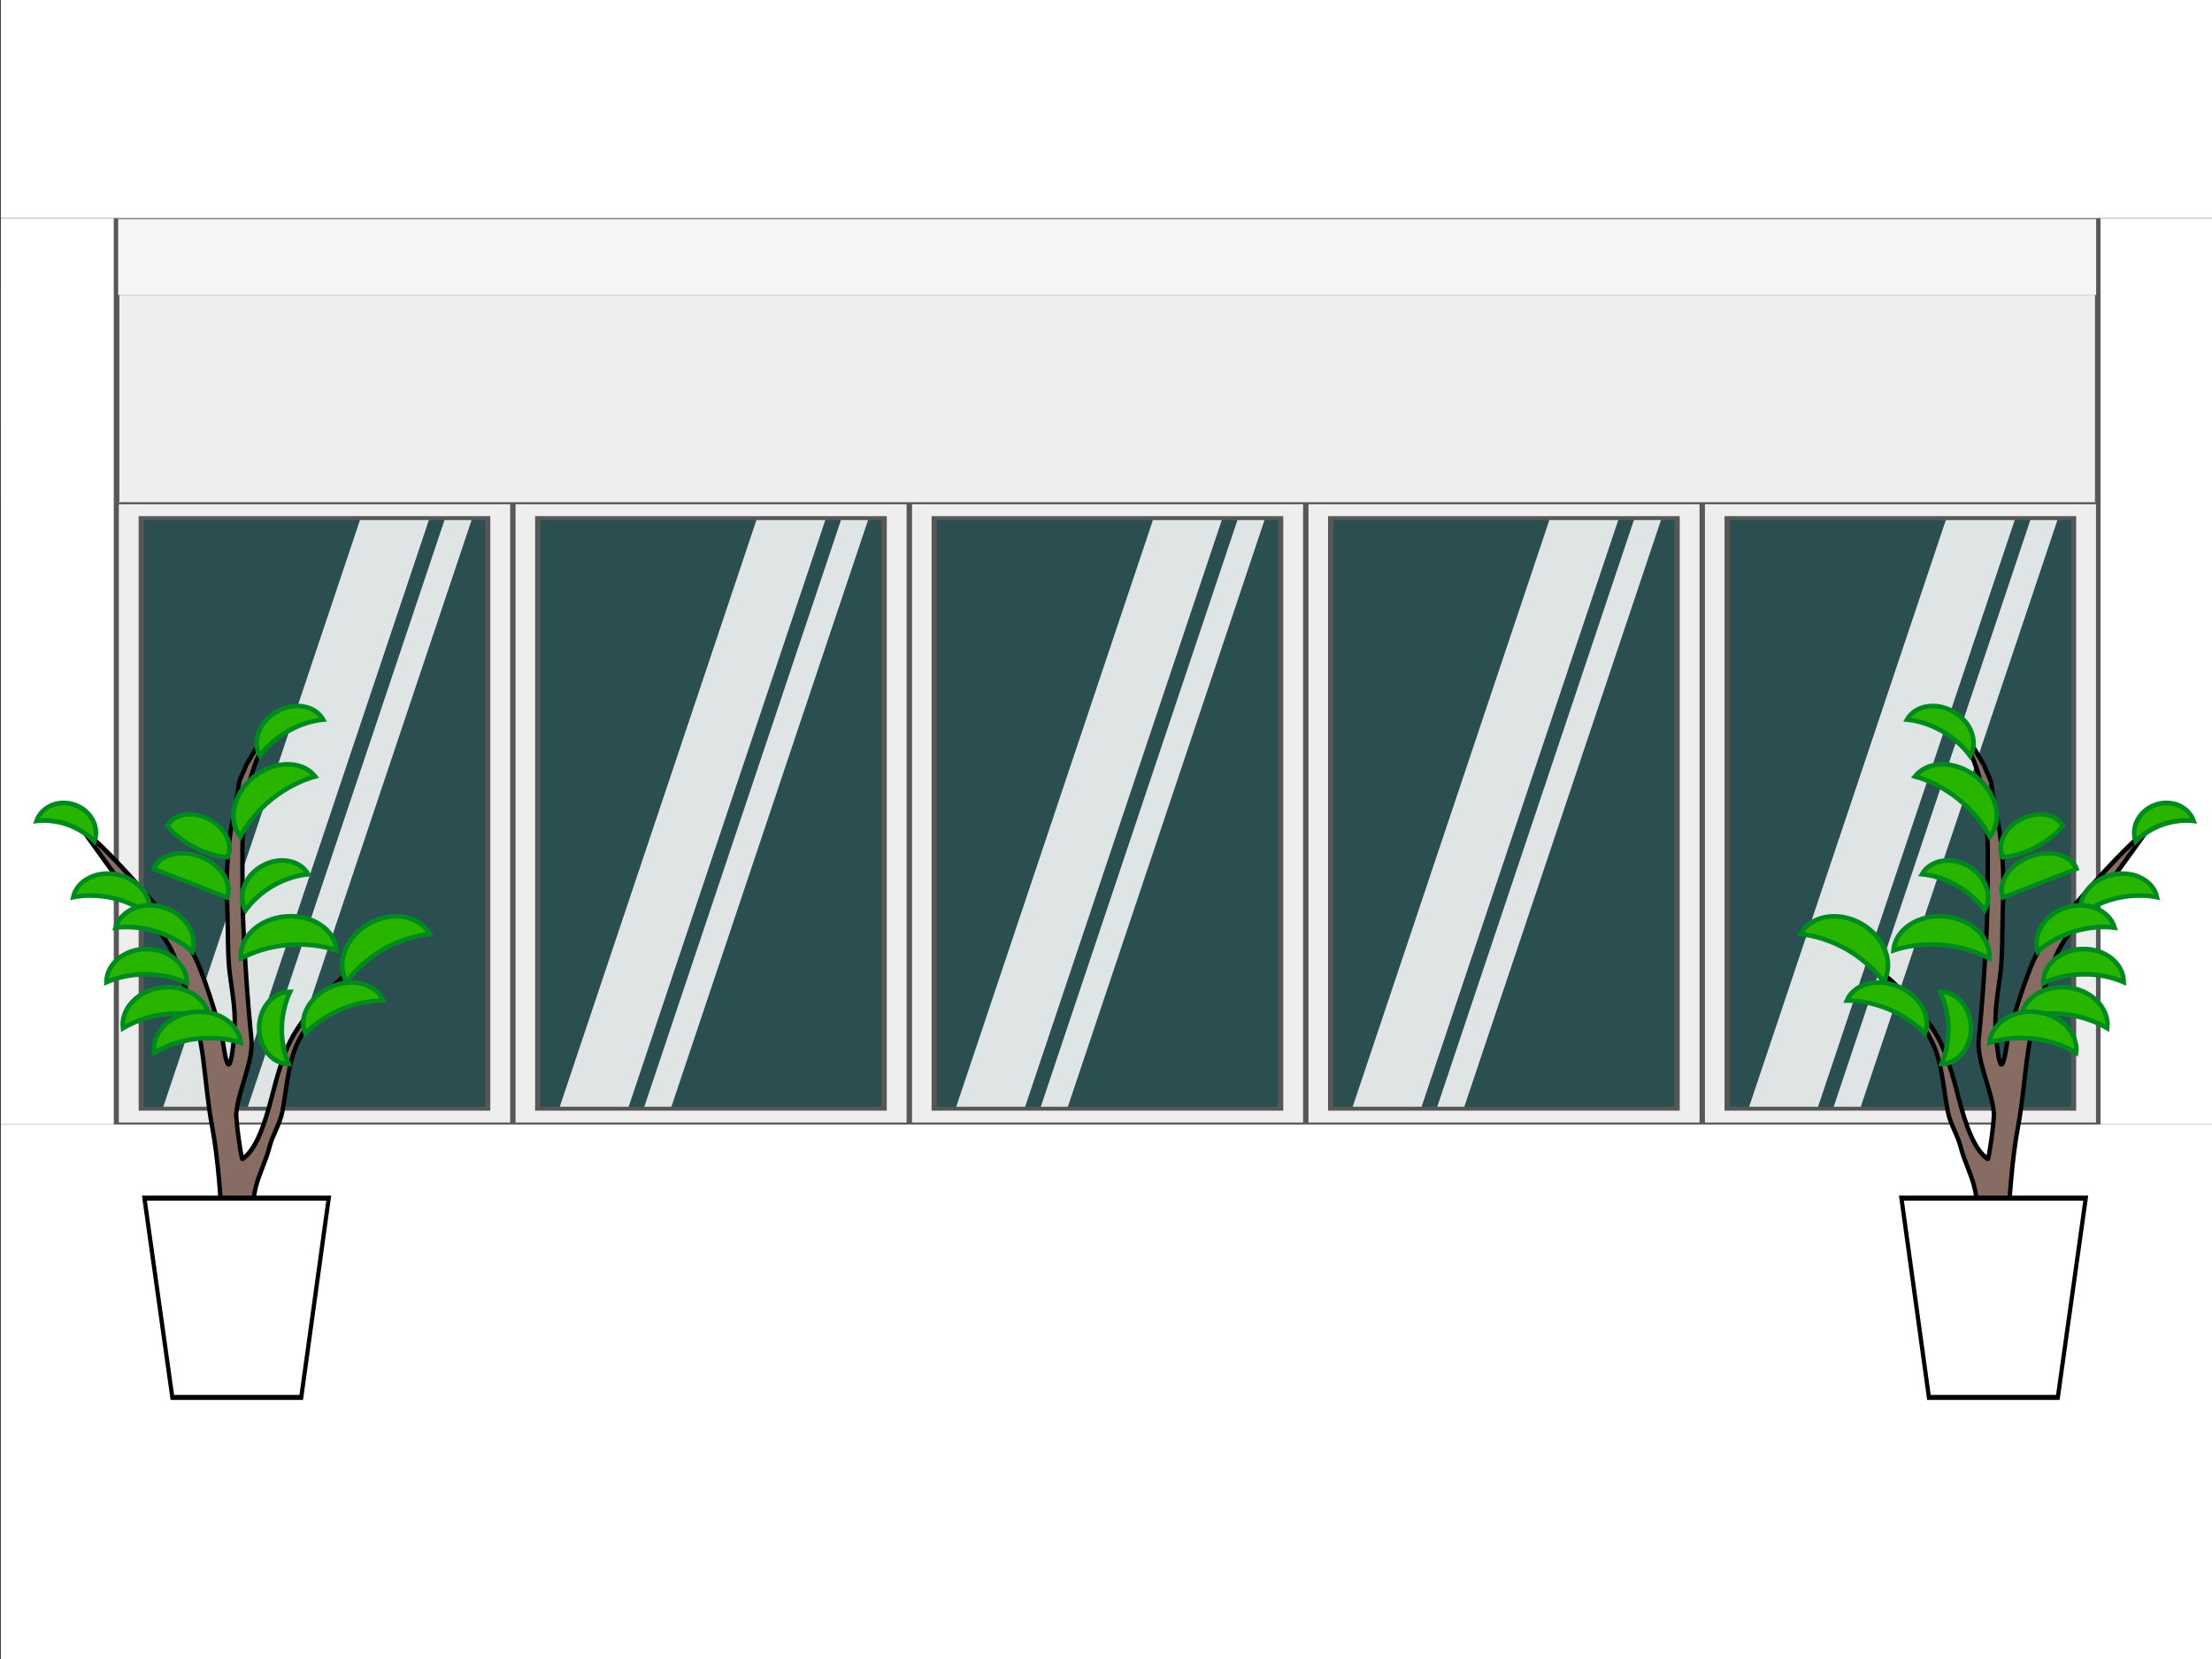 <?xml version="1.0" encoding="UTF-8" standalone="no"?>
<!DOCTYPE svg PUBLIC "-//W3C//DTD SVG 1.1//EN" "http://www.w3.org/Graphics/SVG/1.1/DTD/svg11.dtd">
<svg viewBox="0 0 480 360" version="1.1" xmlns="http://www.w3.org/2000/svg" xmlns:xlink="http://www.w3.org/1999/xlink" xml:space="preserve" xmlns:serif="http://www.serif.com/" style="fill-rule:evenodd;clip-rule:evenodd;stroke-linecap:round;stroke-miterlimit:2;">
    <rect x="0" y="0" width="480" height="360" fill="#333333" stroke="none"/>
    <g transform="matrix(1,0,0,1,-1920,0)">
        <g id="background5" transform="matrix(1.17,0,0,1.001,753.363,-2.802)">
            <rect x="997.284" y="2.799" width="410.322" height="359.638" style="fill:none;"/>
            <clipPath id="_clip1">
                <rect x="997.284" y="2.799" width="410.322" height="359.638"/>
            </clipPath>
            <g clip-path="url(#_clip1)">
                <g id="wall2" transform="matrix(0.855,0,0,0.999,997.284,2.799)">
                    <g transform="matrix(1.059,0,0,0.686,-795.745,66.648)">
                        <g id="window">
                            <g>
                                <g transform="matrix(0.99,0,0,1.064,975.079,-7.407)">
                                    <rect x="126" y="65" width="82" height="185" style="fill:rgb(0,238,255);fill-opacity:0.15;"/>
                                </g>
                                <g transform="matrix(0.855,0,0,0.999,990.446,2.799)">
                                    <path d="M154.359,256L137.852,256L187.818,59L204.324,59L154.359,256Z" style="fill:white;fill-opacity:0.85;"/>
                                </g>
                                <g transform="matrix(0.855,0,0,0.999,990.446,2.799)">
                                    <path d="M164.595,256L158.106,256L208.071,59L214.56,59L164.595,256Z" style="fill:white;fill-opacity:0.85;"/>
                                </g>
                                <g transform="matrix(0.855,0,0,0.999,997.284,2.799)">
                                    <path d="M215,59L120,59L120,256L215,256L215,59ZM209,64L126,64L126,251L209,251L209,64Z" style="fill:rgb(238,238,238);stroke:rgb(87,87,87);stroke-width:1.25px;"/>
                                </g>
                            </g>
                        </g>
                    </g>
                    <g transform="matrix(1.059,0,0,0.686,-881.745,66.648)">
                        <g id="window1" serif:id="window">
                            <g>
                                <g transform="matrix(0.99,0,0,1.064,975.079,-7.407)">
                                    <rect x="126" y="65" width="82" height="185" style="fill:rgb(0,238,255);fill-opacity:0.15;"/>
                                </g>
                                <g transform="matrix(0.855,0,0,0.999,990.446,2.799)">
                                    <path d="M154.359,256L137.852,256L187.818,59L204.324,59L154.359,256Z" style="fill:white;fill-opacity:0.85;"/>
                                </g>
                                <g transform="matrix(0.855,0,0,0.999,990.446,2.799)">
                                    <path d="M164.595,256L158.106,256L208.071,59L214.56,59L164.595,256Z" style="fill:white;fill-opacity:0.85;"/>
                                </g>
                                <g transform="matrix(0.855,0,0,0.999,997.284,2.799)">
                                    <path d="M215,59L120,59L120,256L215,256L215,59ZM209,64L126,64L126,251L209,251L209,64Z" style="fill:rgb(238,238,238);stroke:rgb(87,87,87);stroke-width:1.25px;"/>
                                </g>
                            </g>
                        </g>
                    </g>
                    <g transform="matrix(1.059,0,0,0.686,-967.745,66.648)">
                        <g id="window2" serif:id="window">
                            <g>
                                <g transform="matrix(0.99,0,0,1.064,975.079,-7.407)">
                                    <rect x="126" y="65" width="82" height="185" style="fill:rgb(0,238,255);fill-opacity:0.15;"/>
                                </g>
                                <g transform="matrix(0.855,0,0,0.999,990.446,2.799)">
                                    <path d="M154.359,256L137.852,256L187.818,59L204.324,59L154.359,256Z" style="fill:white;fill-opacity:0.85;"/>
                                </g>
                                <g transform="matrix(0.855,0,0,0.999,990.446,2.799)">
                                    <path d="M164.595,256L158.106,256L208.071,59L214.56,59L164.595,256Z" style="fill:white;fill-opacity:0.85;"/>
                                </g>
                                <g transform="matrix(0.855,0,0,0.999,997.284,2.799)">
                                    <path d="M215,59L120,59L120,256L215,256L215,59ZM209,64L126,64L126,251L209,251L209,64Z" style="fill:rgb(238,238,238);stroke:rgb(87,87,87);stroke-width:1.25px;"/>
                                </g>
                            </g>
                        </g>
                    </g>
                    <g transform="matrix(1.059,0,0,0.686,-1053.75,66.648)">
                        <g id="window3" serif:id="window">
                            <g>
                                <g transform="matrix(0.99,0,0,1.064,975.079,-7.407)">
                                    <rect x="126" y="65" width="82" height="185" style="fill:rgb(0,238,255);fill-opacity:0.15;"/>
                                </g>
                                <g transform="matrix(0.855,0,0,0.999,990.446,2.799)">
                                    <path d="M154.359,256L137.852,256L187.818,59L204.324,59L154.359,256Z" style="fill:white;fill-opacity:0.85;"/>
                                </g>
                                <g transform="matrix(0.855,0,0,0.999,990.446,2.799)">
                                    <path d="M164.595,256L158.106,256L208.071,59L214.56,59L164.595,256Z" style="fill:white;fill-opacity:0.85;"/>
                                </g>
                                <g transform="matrix(0.855,0,0,0.999,997.284,2.799)">
                                    <path d="M215,59L120,59L120,256L215,256L215,59ZM209,64L126,64L126,251L209,251L209,64Z" style="fill:rgb(238,238,238);stroke:rgb(87,87,87);stroke-width:1.25px;"/>
                                </g>
                            </g>
                        </g>
                    </g>
                    <g transform="matrix(1.059,0,0,0.686,-1139.75,66.648)">
                        <g id="window4" serif:id="window">
                            <g>
                                <g transform="matrix(0.99,0,0,1.064,975.079,-7.407)">
                                    <rect x="126" y="65" width="82" height="185" style="fill:rgb(0,238,255);fill-opacity:0.15;"/>
                                </g>
                                <g transform="matrix(0.855,0,0,0.999,990.446,2.799)">
                                    <path d="M154.359,256L137.852,256L187.818,59L204.324,59L154.359,256Z" style="fill:white;fill-opacity:0.85;"/>
                                </g>
                                <g transform="matrix(0.855,0,0,0.999,990.446,2.799)">
                                    <path d="M164.595,256L158.106,256L208.071,59L214.56,59L164.595,256Z" style="fill:white;fill-opacity:0.85;"/>
                                </g>
                                <g transform="matrix(0.855,0,0,0.999,997.284,2.799)">
                                    <path d="M215,59L120,59L120,256L215,256L215,59ZM209,64L126,64L126,251L209,251L209,64Z" style="fill:rgb(238,238,238);stroke:rgb(87,87,87);stroke-width:1.25px;"/>
                                </g>
                            </g>
                        </g>
                    </g>
                    <g transform="matrix(9.608,0,0,0.133,-158.725,44.571)">
                        <rect x="16" y="22" width="51" height="338" style="fill:rgb(245,245,245);stroke:rgb(87,87,87);stroke-width:0.15px;"/>
                    </g>
                    <g transform="matrix(9.608,0,0,0.133,-158.725,61.071)">
                        <rect x="16" y="22" width="51" height="338" style="fill:rgb(238,238,238);stroke:rgb(87,87,87);stroke-width:0.15px;"/>
                    </g>
                    <g transform="matrix(8.431,0,0,0.133,-109.902,61.071)">
                        <rect x="16" y="22" width="51" height="338" style="fill:rgb(238,238,238);stroke:rgb(87,87,87);stroke-width:0.17px;"/>
                    </g>
                    <g transform="matrix(0.98,0,0,1.08,439.314,-26.257)">
                        <rect x="16" y="22" width="51" height="338" style="fill:white;stroke:rgb(87,87,87);stroke-width:0.97px;"/>
                    </g>
                    <g transform="matrix(0.98,0,0,1.08,-40.686,-26.257)">
                        <rect x="16" y="22" width="51" height="338" style="fill:white;stroke:rgb(87,87,87);stroke-width:0.97px;"/>
                    </g>
                    <g transform="matrix(9.608,0,0,0.351,-158.725,236.287)">
                        <rect x="16" y="22" width="51" height="338" style="fill:white;stroke:rgb(87,87,87);stroke-width:0.15px;"/>
                    </g>
                    <g transform="matrix(9.608,0,0,0.439,-158.725,-110.666)">
                        <rect x="16" y="22" width="51" height="338" style="fill:white;stroke:rgb(87,87,87);stroke-width:0.15px;"/>
                    </g>
                    <g id="plant" transform="matrix(-1,0,0,1,489.856,-0.015)">
                        <g transform="matrix(0.807,0,0,0.904,-1124.3,25.177)">
                            <path d="M1460.79,268.627C1460.45,261.122 1459.57,250.169 1458.04,242.932C1456.95,237.854 1456.37,232.163 1455.66,227.027C1454.79,220.681 1453.37,215.189 1450.84,209.313C1448.51,203.896 1448.39,201.712 1445.25,197.54C1444,195.879 1439.54,191.306 1438.34,189.615C1437.93,189.042 1434.52,185.546 1434.13,184.96C1433.96,184.699 1422.96,171.241 1423.23,171.414C1430.23,176.018 1447.29,193.627 1452.41,200.37C1455,203.774 1459.46,216.905 1460.65,221.179C1461.05,222.624 1462.36,234.253 1463.73,222.352C1464.39,216.688 1464.06,214.218 1462.75,206.055C1462.12,202.136 1462.25,195.659 1462.1,191.663C1461.82,184.59 1461.77,181.176 1462.59,174.162C1463.02,170.499 1463.54,169.075 1464.27,165.448C1464.51,164.213 1465.01,161.024 1465.27,159.791C1465.35,159.379 1466.93,156.408 1467.04,156.001C1467.09,155.787 1473.21,146.633 1473.38,146.774C1474.16,147.424 1468.21,155.619 1467.4,163.215C1466.92,167.687 1466.1,171.368 1466.11,175.865C1466.13,183.504 1466.06,189.991 1466.53,197.622C1467.04,205.812 1467.59,213.432 1468.53,221.566C1469.14,226.825 1464.99,233.963 1464.47,239.264C1464.29,241.055 1465.84,250.517 1466.1,250.366C1471.49,247.285 1473.79,235.424 1475.77,229.713C1477,226.153 1478.29,222.776 1480.58,219.565C1482.84,216.379 1485.63,213.502 1488.46,210.815C1489.5,209.83 1490.54,208.846 1491.63,207.927C1491.95,207.66 1492.28,207.409 1492.61,207.158C1492.83,206.991 1493.45,206.446 1493.28,206.661C1489.08,211.81 1484.33,216.404 1481.08,222.264C1478.36,227.179 1478.05,233.493 1476.84,239.007C1476.15,242.106 1474.22,244.536 1473.36,247.566C1472.44,250.812 1470.67,253.748 1469.74,256.999C1468.82,260.2 1468.8,263.574 1468.46,266.867" style="fill:rgb(135,108,100);stroke:black;stroke-width:1.17px;"/>
                        </g>
                        <g transform="matrix(0.499,0.867,-0.867,0.499,-499.076,-1144.4)">
                            <path d="M1465.62,153.123C1460.9,153.123 1457.08,157.791 1457.08,163.541C1457.08,169.292 1460.9,173.96 1465.62,173.96C1464.44,171.355 1463.48,167.584 1463.48,163.541C1463.48,159.499 1464.44,155.728 1465.62,153.123Z" style="fill:rgb(40,181,0);stroke:rgb(0,137,31);stroke-width:1px;"/>
                        </g>
                        <g transform="matrix(0.381,0.662,-0.658,0.379,-381.27,-872.114)">
                            <path d="M1465.62,153.123C1460.9,153.123 1457.08,157.791 1457.08,163.541C1457.08,169.292 1460.9,173.96 1465.62,173.96C1464.44,171.355 1463.48,167.584 1463.48,163.541C1463.48,159.499 1464.44,155.728 1465.62,153.123Z" style="fill:rgb(40,181,0);stroke:rgb(0,137,31);stroke-width:1.31px;"/>
                        </g>
                        <g transform="matrix(0.608,0.755,-0.779,0.628,-697.179,-1034.2)">
                            <path d="M1465.62,153.123C1460.9,153.123 1457.08,157.791 1457.08,163.541C1457.08,169.292 1460.9,173.96 1465.62,173.96C1464.44,171.355 1463.48,167.584 1463.48,163.541C1463.48,159.499 1464.44,155.728 1465.62,153.123Z" style="fill:rgb(40,181,0);stroke:rgb(0,137,31);stroke-width:1.02px;"/>
                        </g>
                        <g transform="matrix(0.082,0.966,-0.997,0.084,111.783,-1222.4)">
                            <path d="M1465.62,153.123C1460.9,153.123 1457.08,157.791 1457.08,163.541C1457.08,169.292 1460.9,173.96 1465.62,173.96C1464.44,171.355 1463.48,167.584 1463.48,163.541C1463.48,159.499 1464.44,155.728 1465.62,153.123Z" style="fill:rgb(40,181,0);stroke:rgb(0,137,31);stroke-width:1.02px;"/>
                        </g>
                        <g transform="matrix(0.383,0.665,-0.653,0.376,-388.218,-842.498)">
                            <path d="M1465.62,153.123C1460.9,153.123 1457.08,157.791 1457.08,163.541C1457.08,169.292 1460.9,173.96 1465.62,173.96C1464.44,171.355 1463.48,167.584 1463.48,163.541C1463.48,159.499 1464.44,155.728 1465.62,153.123Z" style="fill:rgb(40,181,0);stroke:rgb(0,137,31);stroke-width:1.32px;"/>
                        </g>
                        <g transform="matrix(0.767,0.016,-0.016,0.753,-1052.48,76.471)">
                            <path d="M1465.62,153.123C1460.9,153.123 1457.08,157.791 1457.08,163.541C1457.08,169.292 1460.9,173.96 1465.62,173.96C1464.44,171.355 1463.48,167.584 1463.48,163.541C1463.48,159.499 1464.44,155.728 1465.62,153.123Z" style="fill:rgb(40,181,0);stroke:rgb(0,137,31);stroke-width:1.32px;"/>
                        </g>
                        <g transform="matrix(0.326,0.77,-0.812,0.343,-264.038,-963.921)">
                            <path d="M1465.62,153.123C1460.9,153.123 1457.08,157.791 1457.08,163.541C1457.08,169.292 1460.9,173.96 1465.62,173.96C1464.44,171.355 1463.48,167.584 1463.48,163.541C1463.48,159.499 1464.44,155.728 1465.62,153.123Z" style="fill:rgb(40,181,0);stroke:rgb(0,137,31);stroke-width:1.16px;"/>
                        </g>
                        <g transform="matrix(-0.237,0.668,0.605,0.215,268.885,-833.812)">
                            <path d="M1465.62,153.123C1460.9,153.123 1457.08,157.791 1457.08,163.541C1457.08,169.292 1460.9,173.96 1465.62,173.96C1464.44,171.355 1463.48,167.584 1463.48,163.541C1463.48,159.499 1464.44,155.728 1465.62,153.123Z" style="fill:rgb(40,181,0);stroke:rgb(0,137,31);stroke-width:1.48px;"/>
                        </g>
                        <g transform="matrix(-0.18,0.789,0.791,0.181,164.83,-989.392)">
                            <path d="M1465.62,153.123C1460.9,153.123 1457.08,157.791 1457.08,163.541C1457.08,169.292 1460.9,173.96 1465.62,173.96C1464.44,171.355 1463.48,167.584 1463.48,163.541C1463.48,159.499 1464.44,155.728 1465.62,153.123Z" style="fill:rgb(40,181,0);stroke:rgb(0,137,31);stroke-width:1.23px;"/>
                        </g>
                        <g transform="matrix(-0.011,0.856,0.839,0.011,-83.008,-1043.11)">
                            <path d="M1465.62,153.123C1460.9,153.123 1457.08,157.791 1457.08,163.541C1457.08,169.292 1460.9,173.96 1465.62,173.96C1464.44,171.355 1463.48,167.584 1463.48,163.541C1463.48,159.499 1464.44,155.728 1465.62,153.123Z" style="fill:rgb(40,181,0);stroke:rgb(0,137,31);stroke-width:1.18px;"/>
                        </g>
                        <g transform="matrix(-0.255,0.817,0.801,0.25,282.402,-1034.38)">
                            <path d="M1465.62,153.123C1460.9,153.123 1457.08,157.791 1457.08,163.541C1457.08,169.292 1460.9,173.96 1465.62,173.96C1464.44,171.355 1463.48,167.584 1463.48,163.541C1463.48,159.499 1464.44,155.728 1465.62,153.123Z" style="fill:rgb(40,181,0);stroke:rgb(0,137,31);stroke-width:1.18px;"/>
                        </g>
                        <g transform="matrix(-0.298,0.571,0.626,0.326,383.44,-707.528)">
                            <path d="M1465.62,153.123C1460.9,153.123 1457.08,157.791 1457.08,163.541C1457.08,169.292 1460.9,173.96 1465.62,173.96C1466.79,171.355 1467.75,167.584 1467.75,163.541C1467.75,159.499 1466.79,155.728 1465.62,153.123Z" style="fill:rgb(40,181,0);stroke:rgb(0,137,31);stroke-width:1.48px;"/>
                        </g>
                        <g transform="matrix(-0.26,0.669,0.764,0.297,303.684,-837.405)">
                            <path d="M1465.62,153.123C1460.9,153.123 1457.08,157.791 1457.08,163.541C1457.08,169.292 1460.9,173.96 1465.62,173.96L1465.62,153.123Z" style="fill:rgb(40,181,0);stroke:rgb(0,137,31);stroke-width:1.3px;"/>
                        </g>
                        <g transform="matrix(0.106,0.908,0.902,-0.105,-260.543,-1091.57)">
                            <path d="M1465.62,153.123C1460.9,153.123 1457.08,157.791 1457.08,163.541C1457.08,169.292 1460.9,173.96 1465.62,173.96C1464.44,171.355 1463.48,167.584 1463.48,163.541C1463.48,159.499 1464.44,155.728 1465.62,153.123Z" style="fill:rgb(40,181,0);stroke:rgb(0,137,31);stroke-width:1.1px;"/>
                        </g>
                        <g transform="matrix(0.106,0.908,0.902,-0.105,-253.785,-1086.24)">
                            <path d="M1465.62,153.123C1460.9,153.123 1457.08,157.791 1457.08,163.541C1457.08,169.292 1460.9,173.96 1465.62,173.96C1464.44,171.355 1463.48,167.584 1463.48,163.541C1463.48,159.499 1464.44,155.728 1465.62,153.123Z" style="fill:rgb(40,181,0);stroke:rgb(0,137,31);stroke-width:1.1px;"/>
                        </g>
                        <g transform="matrix(0.833,-2.04108e-17,2.04108e-17,-1,-1166.09,563.25)">
                            <path d="M1493,303.25L1445,303.25L1452.27,260L1485.84,260L1493,303.25Z" style="fill:white;stroke:black;stroke-width:1.09px;"/>
                        </g>
                    </g>
                </g>
                <g id="plant1" serif:id="plant" transform="matrix(0.855,0,0,0.999,991.766,2.785)">
                    <g transform="matrix(0.807,0,0,0.904,-1124.3,25.177)">
                        <path d="M1460.79,268.627C1460.45,261.122 1459.57,250.169 1458.04,242.932C1456.95,237.854 1456.37,232.163 1455.66,227.027C1454.79,220.681 1453.37,215.189 1450.84,209.313C1448.51,203.896 1448.39,201.712 1445.25,197.54C1444,195.879 1439.54,191.306 1438.34,189.615C1437.93,189.042 1434.52,185.546 1434.13,184.96C1433.96,184.699 1422.96,171.241 1423.23,171.414C1430.23,176.018 1447.29,193.627 1452.41,200.37C1455,203.774 1459.46,216.905 1460.65,221.179C1461.05,222.624 1462.36,234.253 1463.73,222.352C1464.39,216.688 1464.06,214.218 1462.75,206.055C1462.12,202.136 1462.25,195.659 1462.1,191.663C1461.82,184.59 1461.77,181.176 1462.59,174.162C1463.02,170.499 1463.54,169.075 1464.27,165.448C1464.51,164.213 1465.01,161.024 1465.27,159.791C1465.35,159.379 1466.93,156.408 1467.04,156.001C1467.09,155.787 1473.21,146.633 1473.38,146.774C1474.16,147.424 1468.21,155.619 1467.4,163.215C1466.92,167.687 1466.1,171.368 1466.11,175.865C1466.13,183.504 1466.06,189.991 1466.53,197.622C1467.04,205.812 1467.59,213.432 1468.53,221.566C1469.14,226.825 1464.99,233.963 1464.47,239.264C1464.29,241.055 1465.84,250.517 1466.1,250.366C1471.49,247.285 1473.79,235.424 1475.77,229.713C1477,226.153 1478.29,222.776 1480.58,219.565C1482.84,216.379 1485.63,213.502 1488.46,210.815C1489.5,209.83 1490.54,208.846 1491.63,207.927C1491.95,207.66 1492.28,207.409 1492.61,207.158C1492.83,206.991 1493.45,206.446 1493.28,206.661C1489.08,211.81 1484.33,216.404 1481.08,222.264C1478.36,227.179 1478.05,233.493 1476.84,239.007C1476.15,242.106 1474.22,244.536 1473.36,247.566C1472.44,250.812 1470.67,253.748 1469.74,256.999C1468.82,260.2 1468.8,263.574 1468.46,266.867" style="fill:rgb(135,108,100);stroke:black;stroke-width:1.17px;"/>
                    </g>
                    <g transform="matrix(0.499,0.867,-0.867,0.499,-499.076,-1144.4)">
                        <path d="M1465.62,153.123C1460.9,153.123 1457.08,157.791 1457.08,163.541C1457.08,169.292 1460.9,173.96 1465.62,173.96C1464.44,171.355 1463.48,167.584 1463.48,163.541C1463.48,159.499 1464.44,155.728 1465.62,153.123Z" style="fill:rgb(40,181,0);stroke:rgb(0,137,31);stroke-width:1px;"/>
                    </g>
                    <g transform="matrix(0.381,0.662,-0.658,0.379,-381.27,-872.114)">
                        <path d="M1465.62,153.123C1460.9,153.123 1457.08,157.791 1457.08,163.541C1457.08,169.292 1460.9,173.96 1465.62,173.96C1464.44,171.355 1463.48,167.584 1463.48,163.541C1463.48,159.499 1464.44,155.728 1465.62,153.123Z" style="fill:rgb(40,181,0);stroke:rgb(0,137,31);stroke-width:1.31px;"/>
                    </g>
                    <g transform="matrix(0.608,0.755,-0.779,0.628,-697.179,-1034.2)">
                        <path d="M1465.62,153.123C1460.9,153.123 1457.08,157.791 1457.08,163.541C1457.08,169.292 1460.9,173.96 1465.62,173.96C1464.44,171.355 1463.48,167.584 1463.48,163.541C1463.48,159.499 1464.44,155.728 1465.62,153.123Z" style="fill:rgb(40,181,0);stroke:rgb(0,137,31);stroke-width:1.02px;"/>
                    </g>
                    <g transform="matrix(0.082,0.966,-0.997,0.084,111.783,-1222.4)">
                        <path d="M1465.62,153.123C1460.9,153.123 1457.08,157.791 1457.08,163.541C1457.08,169.292 1460.9,173.96 1465.62,173.96C1464.44,171.355 1463.48,167.584 1463.48,163.541C1463.48,159.499 1464.44,155.728 1465.62,153.123Z" style="fill:rgb(40,181,0);stroke:rgb(0,137,31);stroke-width:1.02px;"/>
                    </g>
                    <g transform="matrix(0.383,0.665,-0.653,0.376,-388.218,-842.498)">
                        <path d="M1465.62,153.123C1460.9,153.123 1457.08,157.791 1457.08,163.541C1457.08,169.292 1460.9,173.96 1465.62,173.96C1464.44,171.355 1463.48,167.584 1463.48,163.541C1463.48,159.499 1464.44,155.728 1465.62,153.123Z" style="fill:rgb(40,181,0);stroke:rgb(0,137,31);stroke-width:1.32px;"/>
                    </g>
                    <g transform="matrix(0.767,0.016,-0.016,0.753,-1052.48,76.471)">
                        <path d="M1465.62,153.123C1460.9,153.123 1457.08,157.791 1457.08,163.541C1457.08,169.292 1460.9,173.96 1465.62,173.96C1464.44,171.355 1463.48,167.584 1463.48,163.541C1463.48,159.499 1464.44,155.728 1465.62,153.123Z" style="fill:rgb(40,181,0);stroke:rgb(0,137,31);stroke-width:1.32px;"/>
                    </g>
                    <g transform="matrix(0.326,0.77,-0.812,0.343,-264.038,-963.921)">
                        <path d="M1465.62,153.123C1460.9,153.123 1457.08,157.791 1457.08,163.541C1457.08,169.292 1460.9,173.96 1465.62,173.96C1464.44,171.355 1463.48,167.584 1463.48,163.541C1463.48,159.499 1464.44,155.728 1465.62,153.123Z" style="fill:rgb(40,181,0);stroke:rgb(0,137,31);stroke-width:1.16px;"/>
                    </g>
                    <g transform="matrix(-0.237,0.668,0.605,0.215,268.885,-833.812)">
                        <path d="M1465.62,153.123C1460.9,153.123 1457.08,157.791 1457.08,163.541C1457.08,169.292 1460.9,173.96 1465.62,173.96C1464.44,171.355 1463.48,167.584 1463.48,163.541C1463.48,159.499 1464.44,155.728 1465.62,153.123Z" style="fill:rgb(40,181,0);stroke:rgb(0,137,31);stroke-width:1.48px;"/>
                    </g>
                    <g transform="matrix(-0.18,0.789,0.791,0.181,164.83,-989.392)">
                        <path d="M1465.62,153.123C1460.9,153.123 1457.08,157.791 1457.08,163.541C1457.08,169.292 1460.9,173.96 1465.62,173.96C1464.44,171.355 1463.48,167.584 1463.48,163.541C1463.48,159.499 1464.44,155.728 1465.62,153.123Z" style="fill:rgb(40,181,0);stroke:rgb(0,137,31);stroke-width:1.23px;"/>
                    </g>
                    <g transform="matrix(-0.011,0.856,0.839,0.011,-83.008,-1043.11)">
                        <path d="M1465.62,153.123C1460.9,153.123 1457.08,157.791 1457.08,163.541C1457.08,169.292 1460.9,173.96 1465.62,173.96C1464.44,171.355 1463.48,167.584 1463.48,163.541C1463.48,159.499 1464.44,155.728 1465.62,153.123Z" style="fill:rgb(40,181,0);stroke:rgb(0,137,31);stroke-width:1.18px;"/>
                    </g>
                    <g transform="matrix(-0.255,0.817,0.801,0.25,282.402,-1034.38)">
                        <path d="M1465.62,153.123C1460.9,153.123 1457.08,157.791 1457.08,163.541C1457.08,169.292 1460.9,173.96 1465.62,173.96C1464.44,171.355 1463.48,167.584 1463.48,163.541C1463.48,159.499 1464.44,155.728 1465.62,153.123Z" style="fill:rgb(40,181,0);stroke:rgb(0,137,31);stroke-width:1.18px;"/>
                    </g>
                    <g transform="matrix(-0.298,0.571,0.626,0.326,383.44,-707.528)">
                        <path d="M1465.62,153.123C1460.9,153.123 1457.08,157.791 1457.08,163.541C1457.08,169.292 1460.9,173.96 1465.62,173.96C1466.79,171.355 1467.75,167.584 1467.75,163.541C1467.75,159.499 1466.79,155.728 1465.62,153.123Z" style="fill:rgb(40,181,0);stroke:rgb(0,137,31);stroke-width:1.48px;"/>
                    </g>
                    <g transform="matrix(-0.26,0.669,0.764,0.297,303.684,-837.405)">
                        <path d="M1465.62,153.123C1460.9,153.123 1457.08,157.791 1457.08,163.541C1457.08,169.292 1460.9,173.96 1465.62,173.96L1465.62,153.123Z" style="fill:rgb(40,181,0);stroke:rgb(0,137,31);stroke-width:1.3px;"/>
                    </g>
                    <g transform="matrix(0.106,0.908,0.902,-0.105,-260.543,-1091.57)">
                        <path d="M1465.62,153.123C1460.9,153.123 1457.08,157.791 1457.08,163.541C1457.08,169.292 1460.9,173.96 1465.62,173.96C1464.44,171.355 1463.48,167.584 1463.48,163.541C1463.48,159.499 1464.44,155.728 1465.62,153.123Z" style="fill:rgb(40,181,0);stroke:rgb(0,137,31);stroke-width:1.1px;"/>
                    </g>
                    <g transform="matrix(0.106,0.908,0.902,-0.105,-253.785,-1086.24)">
                        <path d="M1465.62,153.123C1460.9,153.123 1457.08,157.791 1457.08,163.541C1457.08,169.292 1460.9,173.96 1465.62,173.96C1464.44,171.355 1463.48,167.584 1463.48,163.541C1463.48,159.499 1464.44,155.728 1465.62,153.123Z" style="fill:rgb(40,181,0);stroke:rgb(0,137,31);stroke-width:1.1px;"/>
                    </g>
                    <g transform="matrix(0.833,-2.04108e-17,2.04108e-17,-1,-1166.09,563.25)">
                        <path d="M1493,303.25L1445,303.25L1452.27,260L1485.84,260L1493,303.25Z" style="fill:white;stroke:black;stroke-width:1.09px;"/>
                    </g>
                </g>
            </g>
        </g>
    </g>
</svg>
